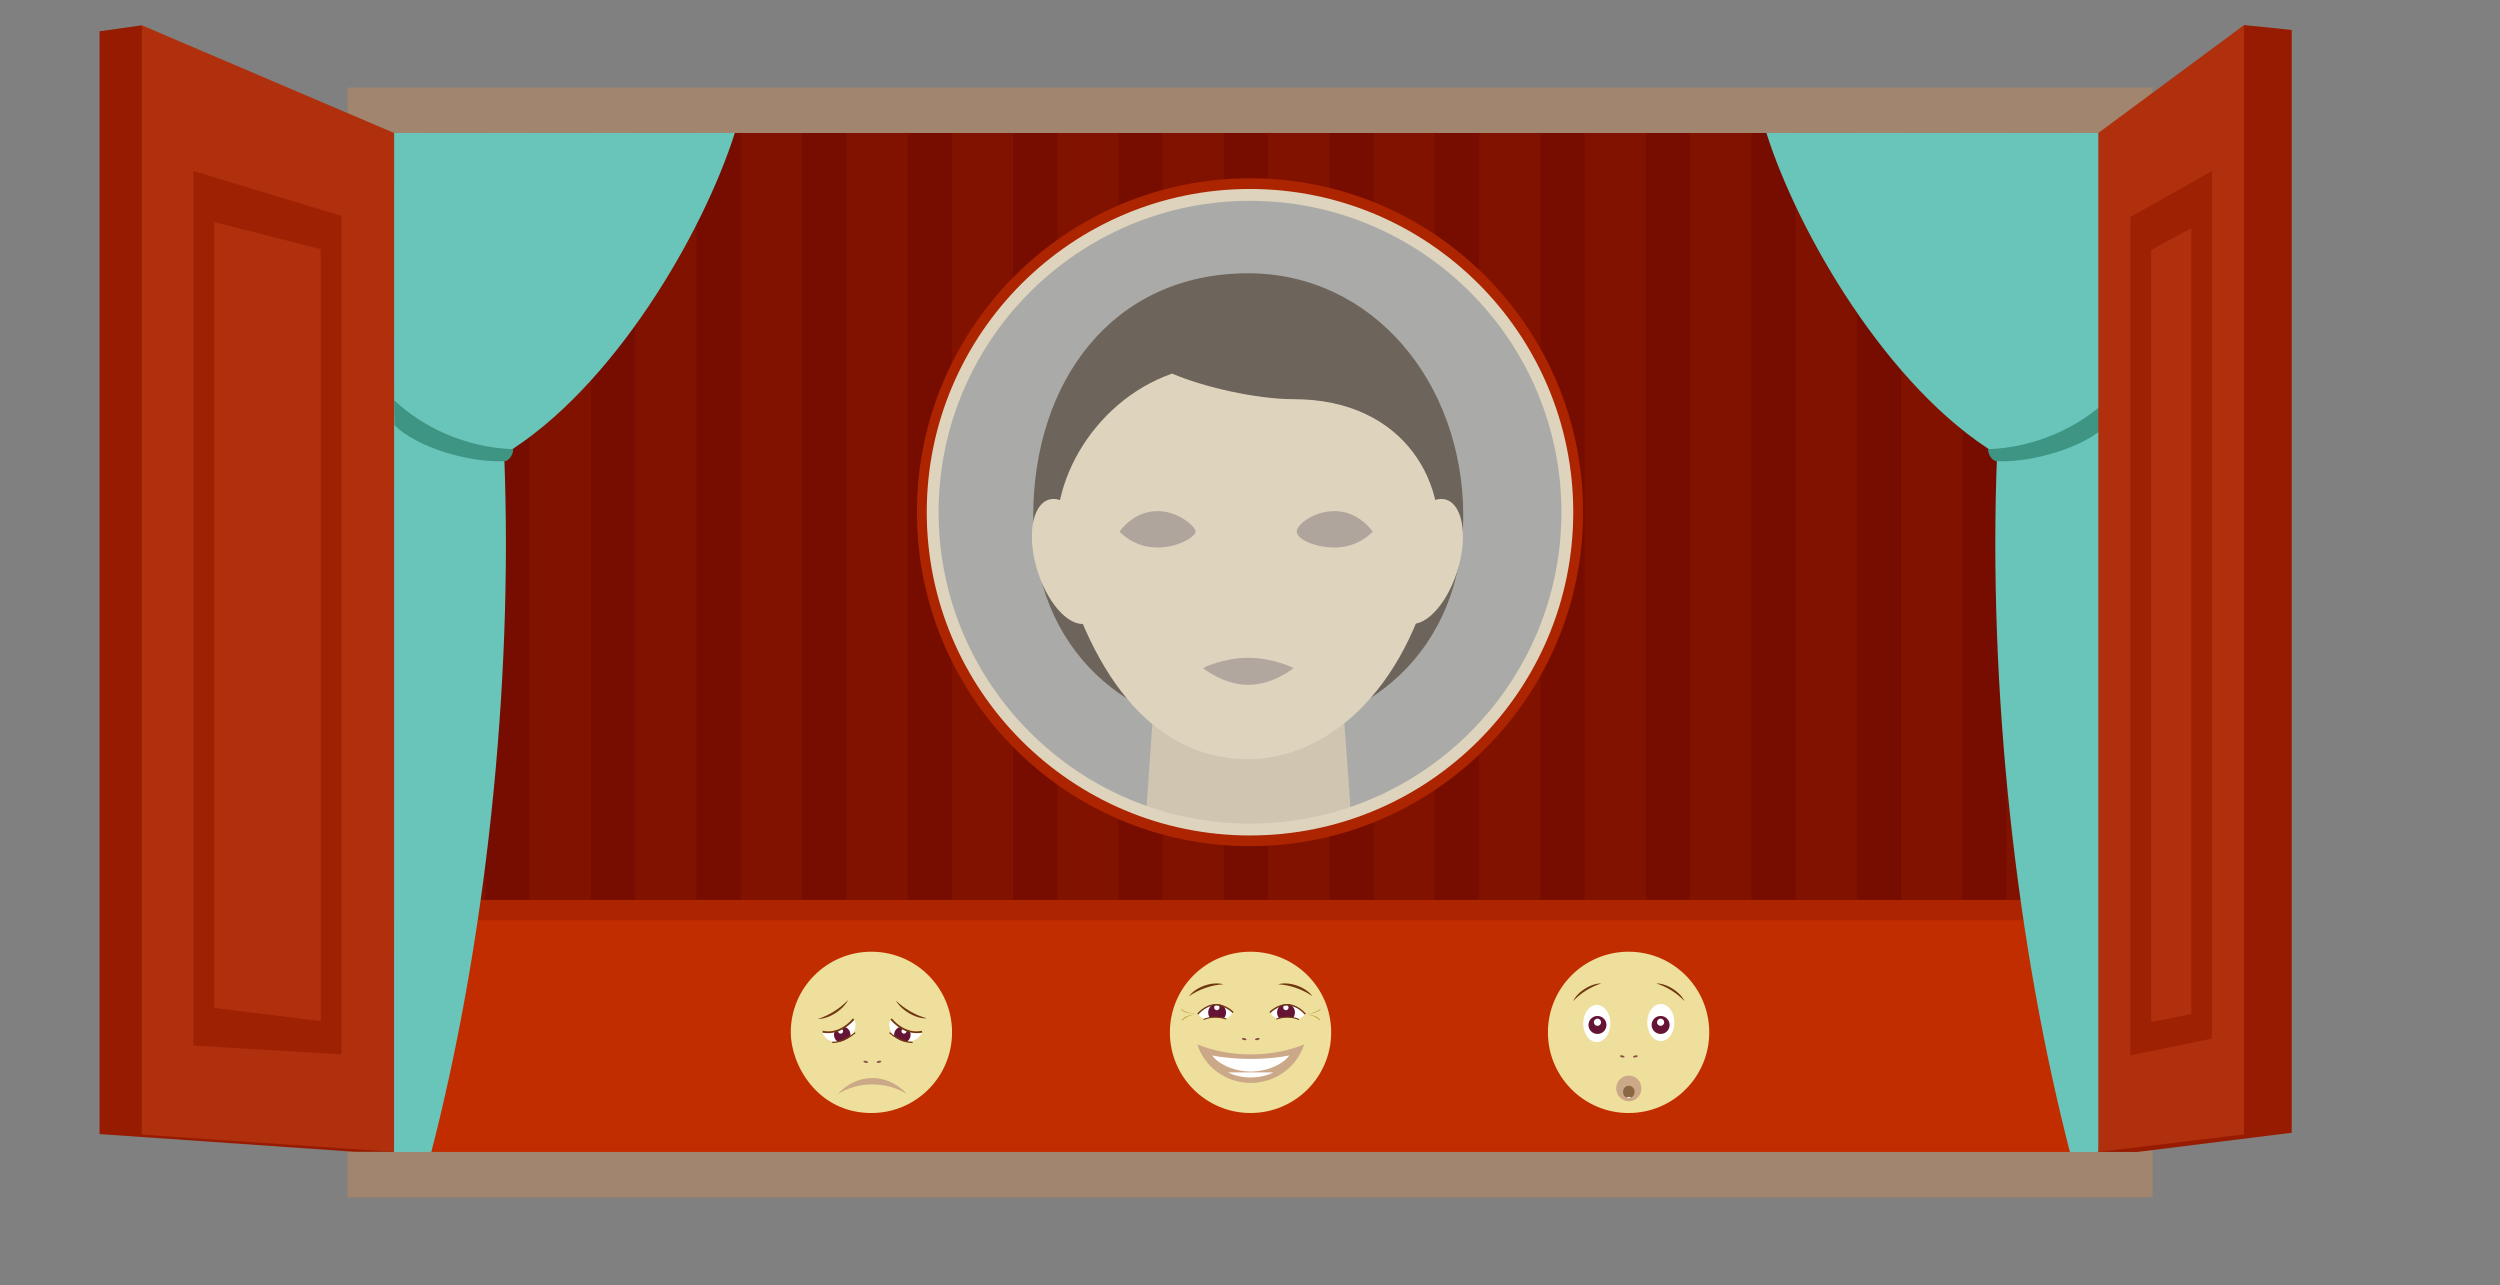 <?xml version="1.0" encoding="utf-8"?>
<!-- Generator: Adobe Illustrator 15.0.2, SVG Export Plug-In . SVG Version: 6.00 Build 0)  -->
<!DOCTYPE svg PUBLIC "-//W3C//DTD SVG 1.1//EN" "http://www.w3.org/Graphics/SVG/1.1/DTD/svg11.dtd">
<svg version="1.1" id="Layer_5" xmlns="http://www.w3.org/2000/svg" xmlns:xlink="http://www.w3.org/1999/xlink" x="0px" y="0px"
	 width="385.2px" height="198px" viewBox="0 0 385.2 198" enable-background="new 0 0 385.2 198" xml:space="preserve">
<rect x="0" y="0" width="385.2" height="198" fill="#808080" stroke="none"/>
<g>
	<g>
		<rect x="60.718" y="20.489" fill="#FFFFFF" width="263.951" height="157.503"/>
		<g>
			<rect x="60.718" y="20.489" fill="#760D00" width="263.951" height="157.503"/>
		</g>
		<g>
			<rect x="65.377" y="20.453" fill="#811200" width="9.438" height="157.08"/>
			<rect x="81.627" y="20.453" fill="#811200" width="9.443" height="157.08"/>
			<rect x="97.884" y="20.453" fill="#811200" width="9.438" height="157.08"/>
			<rect x="114.136" y="20.453" fill="#811200" width="9.436" height="157.08"/>
			<rect x="130.385" y="20.453" fill="#811200" width="9.442" height="157.08"/>
			<rect x="146.642" y="20.453" fill="#811200" width="9.439" height="157.08"/>
			<rect x="162.891" y="20.453" fill="#811200" width="9.44" height="157.08"/>
			<rect x="179.146" y="20.453" fill="#811200" width="9.439" height="157.08"/>
			<rect x="211.651" y="20.453" fill="#811200" width="9.436" height="157.08"/>
			<rect x="195.396" y="20.453" fill="#811200" width="9.438" height="157.08"/>
			<rect x="227.902" y="20.453" fill="#811200" width="9.438" height="157.08"/>
			<rect x="244.155" y="20.453" fill="#811200" width="9.439" height="157.08"/>
			<rect x="260.407" y="20.453" fill="#811200" width="9.438" height="157.08"/>
			<rect x="276.661" y="20.453" fill="#811200" width="9.438" height="157.08"/>
			<rect x="292.913" y="20.453" fill="#811200" width="9.439" height="157.08"/>
			<rect x="309.167" y="20.453" fill="#811200" width="9.439" height="157.08"/>
		</g>
		<g>
			<rect x="60.718" y="138.837" fill="#C22D00" width="263.951" height="39.507"/>
			<rect x="60.718" y="138.658" fill="#AC2400" width="263.951" height="3.134"/>
		</g>
		<path fill="#69C4BA" d="M60.718,178.343V20.489h52.502c-4.9,15.469-18.775,39.361-35.538,49.512
			c1.433,35.988-2.902,75.604-11.443,108.343L60.718,178.343L60.718,178.343z"/>
		<path fill="#69C4BA" d="M324.668,178.343V20.489h-52.502c4.903,15.469,18.778,39.361,35.543,49.512
			c-1.436,35.988,2.9,75.604,11.441,108.343L324.668,178.343L324.668,178.343z"/>
		<path fill="#3F9583" d="M60.718,61.656c4.438,4.188,11.034,7.302,18.353,7.555c0,0.875-0.703,1.861-1.351,1.839
			c-5.349,0.291-13.527-2.102-16.939-5.544L60.718,61.656z"/>
		<path fill="#3F9583" d="M324.668,61.656c-4.438,4.188-11.033,7.302-18.348,7.555c0,0.875,0.695,1.861,1.348,1.839
			c5.348,0.291,13.523-2.102,16.938-5.544L324.668,61.656z"/>
		<g>
			<g>
				<g>
					<path fill="#8A4E4B" d="M194.092,162.346c-0.021-0.084-0.195-0.119-0.396-0.076c-0.196,0.043-0.344,0.146-0.323,0.231
						c0.02,0.083,0.193,0.116,0.391,0.074C193.959,162.532,194.108,162.43,194.092,162.346z"/>
					<path fill="#8A4E4B" d="M191.34,162.346c0.018-0.084,0.193-0.119,0.391-0.076c0.198,0.043,0.344,0.146,0.325,0.231
						c-0.018,0.083-0.192,0.116-0.393,0.074C191.467,162.532,191.321,162.43,191.34,162.346z"/>
				</g>
				<g>
					<circle fill="#EEE09C" cx="192.681" cy="159.066" r="12.425"/>
				</g>
				<g>
					<path fill="#713710" d="M199.702,152.223c-0.957-0.334-1.906-0.519-2.783-0.561c0.773-0.229,1.832-0.184,2.914,0.191
						c1.078,0.377,1.937,0.994,2.398,1.66C201.518,153,200.659,152.557,199.702,152.223z"/>
					<path fill="#713710" d="M185.728,152.223c0.955-0.334,1.907-0.519,2.784-0.561c-0.777-0.229-1.835-0.184-2.915,0.191
						c-1.075,0.377-1.932,0.994-2.401,1.66C183.913,153,184.767,152.557,185.728,152.223z"/>
				</g>
				<g>
					<path fill="#8A4E4B" d="M194.092,160.027c-0.021-0.086-0.195-0.121-0.396-0.077c-0.196,0.042-0.344,0.146-0.323,0.229
						c0.02,0.088,0.193,0.121,0.391,0.074C193.959,160.218,194.108,160.109,194.092,160.027z"/>
					<path fill="#8A4E4B" d="M191.34,160.027c0.018-0.086,0.193-0.121,0.391-0.077c0.198,0.042,0.344,0.146,0.325,0.229
						c-0.018,0.088-0.193,0.121-0.393,0.074C191.467,160.218,191.321,160.109,191.34,160.027z"/>
				</g>
				<g>
					<path opacity="0.75" fill="#BE9680" enable-background="new    " d="M192.712,162.464c-3.067,0-5.909-0.578-8.235-1.56
						c1.093,3.451,4.367,5.953,8.235,5.953c3.873,0,7.147-2.502,8.242-5.949C198.625,161.886,195.784,162.464,192.712,162.464z"/>
					<g>
						<path fill="#FFFFFF" d="M189.23,165.234c0.913,0.479,2.136,0.781,3.482,0.781c1.348,0,2.576-0.302,3.486-0.781H189.23z"/>
						<path fill="#FFFFFF" d="M192.712,163.162c-2.209,0-4.253-0.2-5.932-0.534c0.788,1.179,3.146,2.474,5.932,2.474
							c2.789,0,5.149-1.295,5.935-2.474C196.97,162.963,194.926,163.162,192.712,163.162z"/>
					</g>
				</g>
				<g>
					<g>
						<g>
							<g>
								<g>
									<path fill="#FFFFFF" d="M187.686,155.241c0,0.225-0.187,0.411-0.413,0.411s-0.413-0.188-0.413-0.411
										c0-0.23,0.187-0.413,0.413-0.413S187.686,155.011,187.686,155.241z"/>
								</g>
								<g>
									<path fill="#FFFFFF" d="M185.582,157.018c0.462-0.184,1.081-0.295,1.761-0.295c0.608,0,1.162,0.088,1.608,0.237
										c0.432-0.219,0.762-0.515,0.925-0.854c-0.562-0.842-1.514-1.396-2.602-1.396c-1.14,0-2.125,0.608-2.676,1.513
										C184.796,156.544,185.14,156.818,185.582,157.018z"/>
									<path fill="#661435" d="M188.385,154.916c-0.345-0.132-0.719-0.206-1.11-0.206c-0.084,0-0.167,0.004-0.25,0.011
										c-0.507,0.202-0.869,0.7-0.869,1.276c0,0.297,0.097,0.575,0.257,0.798c0.292-0.047,0.604-0.072,0.93-0.072
										c0.46,0,0.891,0.049,1.265,0.139c0.188-0.234,0.302-0.535,0.302-0.862C188.911,155.561,188.707,155.167,188.385,154.916z"
										/>
									<path fill="#FFFFFF" d="M187.076,155.241c0,0.225,0.186,0.411,0.413,0.411c0.23,0,0.415-0.188,0.415-0.411
										c0-0.23-0.185-0.413-0.415-0.413C187.262,154.828,187.076,155.011,187.076,155.241z"/>
								</g>
							</g>
							<path fill="#713710" d="M184.627,156.329l-0.169-0.152c0.884-0.969,1.846-1.465,2.861-1.472c0.008,0,0.017,0,0.021,0
								c1.577,0,2.696,1.173,2.742,1.222l-0.166,0.157c-0.013-0.012-1.101-1.148-2.579-1.148c-0.007,0-0.012,0-0.021,0
								C186.371,154.939,185.468,155.412,184.627,156.329z"/>
							<path fill="#713710" d="M185.49,157.164l-0.069-0.156c1.81-0.789,3.545-0.07,3.565-0.062l-0.066,0.156
								C188.902,157.096,187.231,156.404,185.49,157.164z"/>
						</g>
						<g>
							<g>
								<path fill="#B68D26" d="M184.221,156.342c-0.033,0-0.062-0.002-0.098-0.002c-1.033,0-1.896,0.439-2.078,1.02
									C182.568,156.751,183.347,156.361,184.221,156.342z"/>
								<path fill="#B68D26" d="M184.1,156.177c-0.032,0.001-0.065,0.005-0.096,0.005c-1.048,0-1.915-0.339-2.097-0.781
									C182.434,155.865,183.218,156.164,184.1,156.177z"/>
							</g>
						</g>
					</g>
					<g>
						<g>
							<path fill="#FFFFFF" d="M198.409,154.71c-1.087,0-2.041,0.554-2.604,1.392c0.165,0.34,0.492,0.641,0.923,0.858
								c0.444-0.149,1-0.239,1.608-0.239c0.677,0,1.293,0.111,1.763,0.295c0.44-0.197,0.788-0.472,0.983-0.793
								C200.536,155.316,199.543,154.71,198.409,154.71z"/>
							<path fill="#661435" d="M198.659,154.721c-0.082-0.007-0.168-0.011-0.25-0.011c-0.395,0-0.769,0.074-1.111,0.206
								c-0.321,0.251-0.528,0.645-0.528,1.081c0,0.327,0.112,0.628,0.304,0.862c0.377-0.09,0.811-0.14,1.268-0.14
								c0.328,0,0.638,0.026,0.93,0.073c0.16-0.225,0.253-0.501,0.253-0.798C199.521,155.421,199.163,154.923,198.659,154.721z"/>
							<path fill="#FFFFFF" d="M198.543,155.241c0,0.225-0.187,0.411-0.412,0.411c-0.229,0-0.412-0.188-0.412-0.411
								c0-0.23,0.183-0.413,0.412-0.413C198.358,154.828,198.543,155.011,198.543,155.241z"/>
						</g>
						<path fill="#713710" d="M201.038,156.329c-0.84-0.917-1.748-1.39-2.695-1.394c-0.006,0-0.016,0-0.021,0
							c-1.479,0-2.566,1.139-2.576,1.146l-0.166-0.157c0.045-0.053,1.166-1.222,2.742-1.222c0.012,0,0.02,0,0.025,0
							c1.011,0.007,1.976,0.503,2.859,1.472L201.038,156.329z"/>
						<path fill="#713710" d="M200.124,157.164c-1.744-0.76-3.418-0.068-3.435-0.062l-0.065-0.156
							c0.02-0.008,1.754-0.727,3.565,0.062L200.124,157.164z"/>
						<g>
							<path fill="#B68D26" d="M201.305,156.342c0.031,0,0.062-0.002,0.093-0.002c1.037,0,1.897,0.439,2.081,1.02
								C202.952,156.751,202.172,156.361,201.305,156.342z"/>
							<path fill="#B68D26" d="M201.329,156.177c0.034,0.001,0.065,0.005,0.101,0.005c1.044,0,1.909-0.339,2.097-0.781
								C202.995,155.865,202.209,156.164,201.329,156.177z"/>
						</g>
					</g>
				</g>
				<path fill="none" stroke="#713710" stroke-width="1.063" stroke-miterlimit="10" d="M192.712,156.294"/>
				<path fill="none" stroke="#713710" stroke-width="1.063" stroke-miterlimit="10" d="M192.712,156.104"/>
			</g>
			<g>
				<g>
					<circle fill="#EEE09C" cx="250.932" cy="159.066" r="12.427"/>
				</g>
				<g>
					<g>
						<ellipse fill="#FFFFFF" cx="246.036" cy="157.7" rx="2.09" ry="2.858"/>
						<circle fill="#661435" cx="246.136" cy="157.925" r="1.387"/>
						<path fill="#FFFFFF" d="M246.691,157.511c0,0.304-0.246,0.552-0.554,0.552c-0.309,0-0.557-0.248-0.557-0.552
							c0-0.308,0.248-0.558,0.557-0.558C246.443,156.953,246.691,157.203,246.691,157.511z"/>
					</g>
					<g>
						<ellipse fill="#FFFFFF" cx="255.897" cy="157.551" rx="2.09" ry="2.858"/>
						<circle fill="#661435" cx="255.87" cy="157.926" r="1.388"/>
						<path fill="#FFFFFF" d="M255.313,157.511c0,0.304,0.248,0.552,0.557,0.552c0.303,0,0.553-0.248,0.553-0.552
							c0-0.308-0.25-0.558-0.553-0.558C255.562,156.953,255.313,157.203,255.313,157.511z"/>
					</g>
				</g>
				<g>
					<path fill="#713710" d="M257.54,152.609c-0.783-0.486-1.584-0.849-2.346-1.082c0.719-0.02,1.637,0.256,2.518,0.807
						c0.884,0.548,1.526,1.255,1.826,1.91C258.995,153.659,258.319,153.102,257.54,152.609z"/>
					<path fill="#713710" d="M244.397,152.609c0.777-0.486,1.58-0.849,2.344-1.082c-0.722-0.02-1.638,0.256-2.52,0.807
						c-0.883,0.548-1.526,1.255-1.823,1.91C242.938,153.659,243.613,153.102,244.397,152.609z"/>
				</g>
				<g>
					<path fill="#8A4E4B" d="M252.342,162.698c-0.021-0.087-0.194-0.12-0.391-0.079c-0.197,0.044-0.344,0.146-0.326,0.229
						c0.019,0.088,0.192,0.123,0.395,0.079C252.215,162.889,252.36,162.779,252.342,162.698z"/>
					<path fill="#8A4E4B" d="M249.59,162.698c0.019-0.087,0.193-0.12,0.393-0.079c0.196,0.044,0.344,0.146,0.326,0.229
						c-0.021,0.088-0.193,0.123-0.395,0.079C249.717,162.889,249.575,162.779,249.59,162.698z"/>
				</g>
				<path opacity="0.75" fill="#BE9680" enable-background="new    " d="M252.903,167.706c0,1.097-0.863,1.979-1.936,1.979
					c-1.068,0-1.938-0.885-1.938-1.979c0-1.097,0.87-1.981,1.938-1.981C252.04,165.725,252.903,166.609,252.903,167.706z"/>
				<path fill="#8B6844" d="M250.967,167.3c-1.184,0-1.184,1.876,0,1.876S252.151,167.3,250.967,167.3z"/>
				<path fill="#FFFFFF" d="M251.34,169.086c-0.106-0.048-0.229-0.076-0.373-0.076c-0.141,0-0.266,0.028-0.373,0.076
					c0.109,0.047,0.232,0.079,0.373,0.079C251.11,169.165,251.233,169.133,251.34,169.086z"/>
			</g>
			<g>
				<g>
					<path fill="#EEE09C" d="M146.692,159.066c0,6.86-5.561,12.428-12.425,12.428c-8.348,0-12.426-7.479-12.426-12.428
						c0-6.862,5.563-12.426,12.426-12.426C141.131,146.641,146.692,152.204,146.692,159.066z"/>
				</g>
				<g>
					<path fill="#8A4E4B" d="M135.79,163.529c-0.018-0.084-0.191-0.118-0.392-0.077c-0.198,0.042-0.343,0.147-0.325,0.233
						c0.02,0.084,0.192,0.116,0.393,0.076C135.661,163.719,135.807,163.615,135.79,163.529z"/>
					<path fill="#8A4E4B" d="M133.037,163.529c0.018-0.084,0.193-0.118,0.391-0.077c0.199,0.042,0.344,0.147,0.325,0.233
						c-0.02,0.084-0.194,0.116-0.392,0.076C133.163,163.719,133.02,163.615,133.037,163.529z"/>
				</g>
				<path opacity="0.75" fill="#BE9680" enable-background="new    " d="M134.414,167.082c1.955,0,3.788,0.547,5.351,1.501
					c-1.411-1.538-3.29-2.479-5.351-2.479c-2.06,0-3.941,0.94-5.354,2.479C130.626,167.63,132.457,167.082,134.414,167.082z"/>
				<g>
					<g>
						<path fill="#FFFFFF" d="M139.186,158.491c-0.779-0.347-1.434-0.993-1.993-1.382c-0.505,1.107,0.209,2.613,1.476,3.177
							c1.299,0.575,2.856,0.037,3.408-1.171C142.082,159.105,140.173,158.932,139.186,158.491z"/>
						<path fill="#661435" d="M138.734,160.293c0.309,0.139,0.627,0.217,0.935,0.244c0.228-0.13,0.416-0.328,0.529-0.587
							c0.162-0.363,0.138-0.761-0.028-1.093c-0.299-0.105-0.603-0.229-0.912-0.366c-0.198-0.089-0.391-0.179-0.579-0.272
							c-0.346,0.104-0.646,0.35-0.802,0.701c-0.102,0.23-0.13,0.475-0.095,0.703C138.038,159.896,138.359,160.126,138.734,160.293z"
							/>
						<circle fill="#FFFFFF" cx="139.288" cy="158.88" r="0.382"/>
						<g>
							<path fill="#713710" d="M141.253,159.189c-0.947,0-2.54-0.318-4.067-2.086l0.218-0.188c2.241,2.596,4.532,1.93,4.628,1.896
								l0.088,0.274C142.111,159.089,141.783,159.189,141.253,159.189z"/>
						</g>
						<path fill="#713710" d="M140.493,160.706c-0.424,0-1.85-0.114-3.496-1.519l0.127-0.147c1.866,1.591,3.46,1.471,3.477,1.471
							l0.017,0.19C140.607,160.701,140.565,160.706,140.493,160.706z"/>
					</g>
					<g>
						<path fill="#FFFFFF" d="M129.644,158.491c-1.424,0.771-2.898,0.616-2.895,0.624c0.468,1.384,2.109,1.746,3.408,1.171
							c1.268-0.562,2.005-1.931,1.481-3.177C131.077,157.496,130.391,158.085,129.644,158.491z"/>
						<path fill="#661435" d="M130.931,158.92c-0.169-0.376-0.5-0.633-0.875-0.719c-0.347,0.328-0.843,0.564-1.409,0.646
							c-0.174,0.329-0.204,0.733-0.036,1.103c0.113,0.259,0.301,0.457,0.526,0.587c0.312-0.027,0.626-0.105,0.936-0.244
							c0.375-0.167,0.694-0.396,0.952-0.67C131.062,159.395,131.034,159.15,130.931,158.92z"/>
						<circle fill="#FFFFFF" cx="129.522" cy="158.88" r="0.382"/>
						<g>
							<path fill="#713710" d="M127.571,159.189c-0.526,0-0.855-0.103-0.865-0.104l0.085-0.274c0.098,0.031,2.39,0.699,4.63-1.896
								l0.223,0.188C130.112,158.871,128.524,159.189,127.571,159.189z"/>
						</g>
						<path fill="#713710" d="M128.336,160.706c-0.074,0-0.115-0.005-0.126-0.005l0.017-0.19c0.016,0,1.617,0.114,3.478-1.471
							l0.125,0.147C130.182,160.592,128.757,160.706,128.336,160.706z"/>
					</g>
				</g>
				<g>
					<g>
						<path fill="#713710" d="M128.513,155.834c-0.84,0.527-1.688,0.915-2.481,1.161c0.732,0.022,1.697-0.265,2.642-0.859
							c0.941-0.591,1.654-1.354,2.003-2.062C130.079,154.701,129.351,155.307,128.513,155.834z"/>
					</g>
					<g>
						<path fill="#713710" d="M140.271,155.839c0.858,0.494,1.721,0.845,2.527,1.06c-0.733,0.059-1.709-0.194-2.673-0.75
							c-0.965-0.553-1.711-1.289-2.089-1.979C138.657,154.773,139.412,155.35,140.271,155.839z"/>
					</g>
				</g>
			</g>
		</g>
		<g>
			<ellipse fill="#AC2400" cx="192.6" cy="78.925" rx="51.324" ry="51.453"/>
			<path fill="none" stroke="#AC2400" stroke-miterlimit="10" d="M240.776,78.924c0,26.674-21.57,48.301-48.179,48.301
				c-26.605,0-48.176-21.627-48.176-48.301c0-26.675,21.572-48.299,48.176-48.299C219.206,30.625,240.776,52.25,240.776,78.924z"/>
		</g>
	</g>
	<path fill="#A1856E" d="M324.668,20.489v157.002H60.566V20.489H324.668 M331.668,13.485H53.564v171.01h278.104V13.485
		L331.668,13.485z"/>
	<g>
		<g>
			<polygon fill="#971B00" points="353.11,174.533 329.331,177.491 323.309,177.491 345.766,3.863 353.11,4.617 			"/>
			<polygon fill="#B02F0D" points="323.309,177.491 345.766,174.784 345.766,3.863 323.309,20.489 			"/>
			<polygon opacity="0.68" fill="#971B00" enable-background="new    " points="328.256,162.617 340.821,160.016 340.821,26.352 
				328.256,33.425 			"/>
			<polygon fill="#B02F0D" points="331.452,157.467 337.627,156.234 337.627,35.153 331.452,38.522 			"/>
		</g>
		<g>
			<polygon fill="#971B00" points="15.339,174.739 54.698,177.473 60.706,177.473 21.848,3.898 15.339,4.822 			"/>
			<polygon fill="#B02F0D" points="60.706,177.473 21.848,174.823 21.848,3.898 60.718,20.489 			"/>
			<polygon opacity="0.68" fill="#971B00" enable-background="new    " points="52.611,162.462 29.803,161.104 29.803,26.339 
				52.611,33.271 			"/>
			<polygon fill="#B02F0D" points="49.418,157.331 32.997,155.296 32.997,34.215 49.418,38.39 			"/>
		</g>
	</g>
</g>
<g>
	<g>
		<path fill="#AAABA8" d="M241.497,78.924c0,27.003-21.892,48.89-48.895,48.89c-27.004,0-48.895-21.887-48.895-48.89
			c0-27,21.891-48.893,48.895-48.893C219.605,30.031,241.497,51.924,241.497,78.924z"/>
	</g>
	<g>
		<g>
			<path fill="#6D655B" d="M192.329,42.106c19.119,0,33.132,16.759,33.132,37.435s-14.832,33.285-33.132,33.285
				c-18.298,0-33.132-12.609-33.132-33.285S171.347,42.106,192.329,42.106z"/>
			<path fill="#DED4BD" d="M222.491,76.916c2.71,0.449,3.713,5.11,2.246,10.41c-1.463,5.297-4.848,9.231-7.555,8.781
				c-2.706-0.45-3.713-5.109-2.248-10.407C216.401,80.399,219.782,76.467,222.491,76.916z"/>
			<path fill="#DED4BD" d="M167.221,96.107c-2.706,0.45-6.088-3.484-7.554-8.781c-1.466-5.3-0.46-9.961,2.247-10.41
				c2.708-0.449,6.091,3.483,7.556,8.784C170.936,90.998,169.927,95.659,167.221,96.107z"/>
			<path fill="#CFC5B1" d="M208.049,124.976c0,0-5.309,2.841-15.716,2.841c-11.148,0-15.716-2.841-15.716-2.841l2.021-28.812h27.389
				l2.022,27.802V124.976z"/>
		</g>
		<path fill="#DED4BD" d="M199.325,61.506c17.348,0,24.389,13.532,21.887,24.803c-4.649,20.939-17.38,30.667-28.883,30.667
			c-12.526,0-23.039-9.525-28.875-30.667c-2.909-10.541,4.625-24.36,17.147-28.748C185.337,59.614,193.56,61.506,199.325,61.506z"/>
		<path fill="#AFA59D" d="M184.218,81.91c0,0.747-2.62,2.454-5.856,2.454c-3.782,0-5.855-2.454-5.855-2.454s2.033-3.163,5.855-3.163
			C181.598,78.747,184.218,81.159,184.218,81.91z"/>
		<path fill="#AFA59D" d="M211.5,81.91c0,0-2.055,2.454-5.855,2.454c-3.229,0-5.853-1.387-5.853-2.454
			c0-1.07,2.62-3.163,5.853-3.163C209.409,78.747,211.5,81.91,211.5,81.91z"/>
		<path fill="#B1A79F" d="M199.325,102.933c0,0-3.135,2.591-6.996,2.591c-3.859,0-6.992-2.591-6.992-2.591s3.13-1.584,6.992-1.584
			C196.194,101.349,199.325,102.933,199.325,102.933z"/>
	</g>
	<path fill="#DED4BD" d="M192.602,128.729c-27.464,0-49.808-22.341-49.808-49.805c0-27.463,22.344-49.805,49.808-49.805
		c27.465,0,49.805,22.342,49.805,49.805C242.407,106.386,220.067,128.729,192.602,128.729z M192.602,30.942
		c-26.459,0-47.984,21.524-47.984,47.981c0,26.456,21.525,47.98,47.984,47.98c26.458,0,47.982-21.524,47.982-47.98
		C240.583,52.467,219.059,30.942,192.602,30.942z"/>
</g>
</svg>
